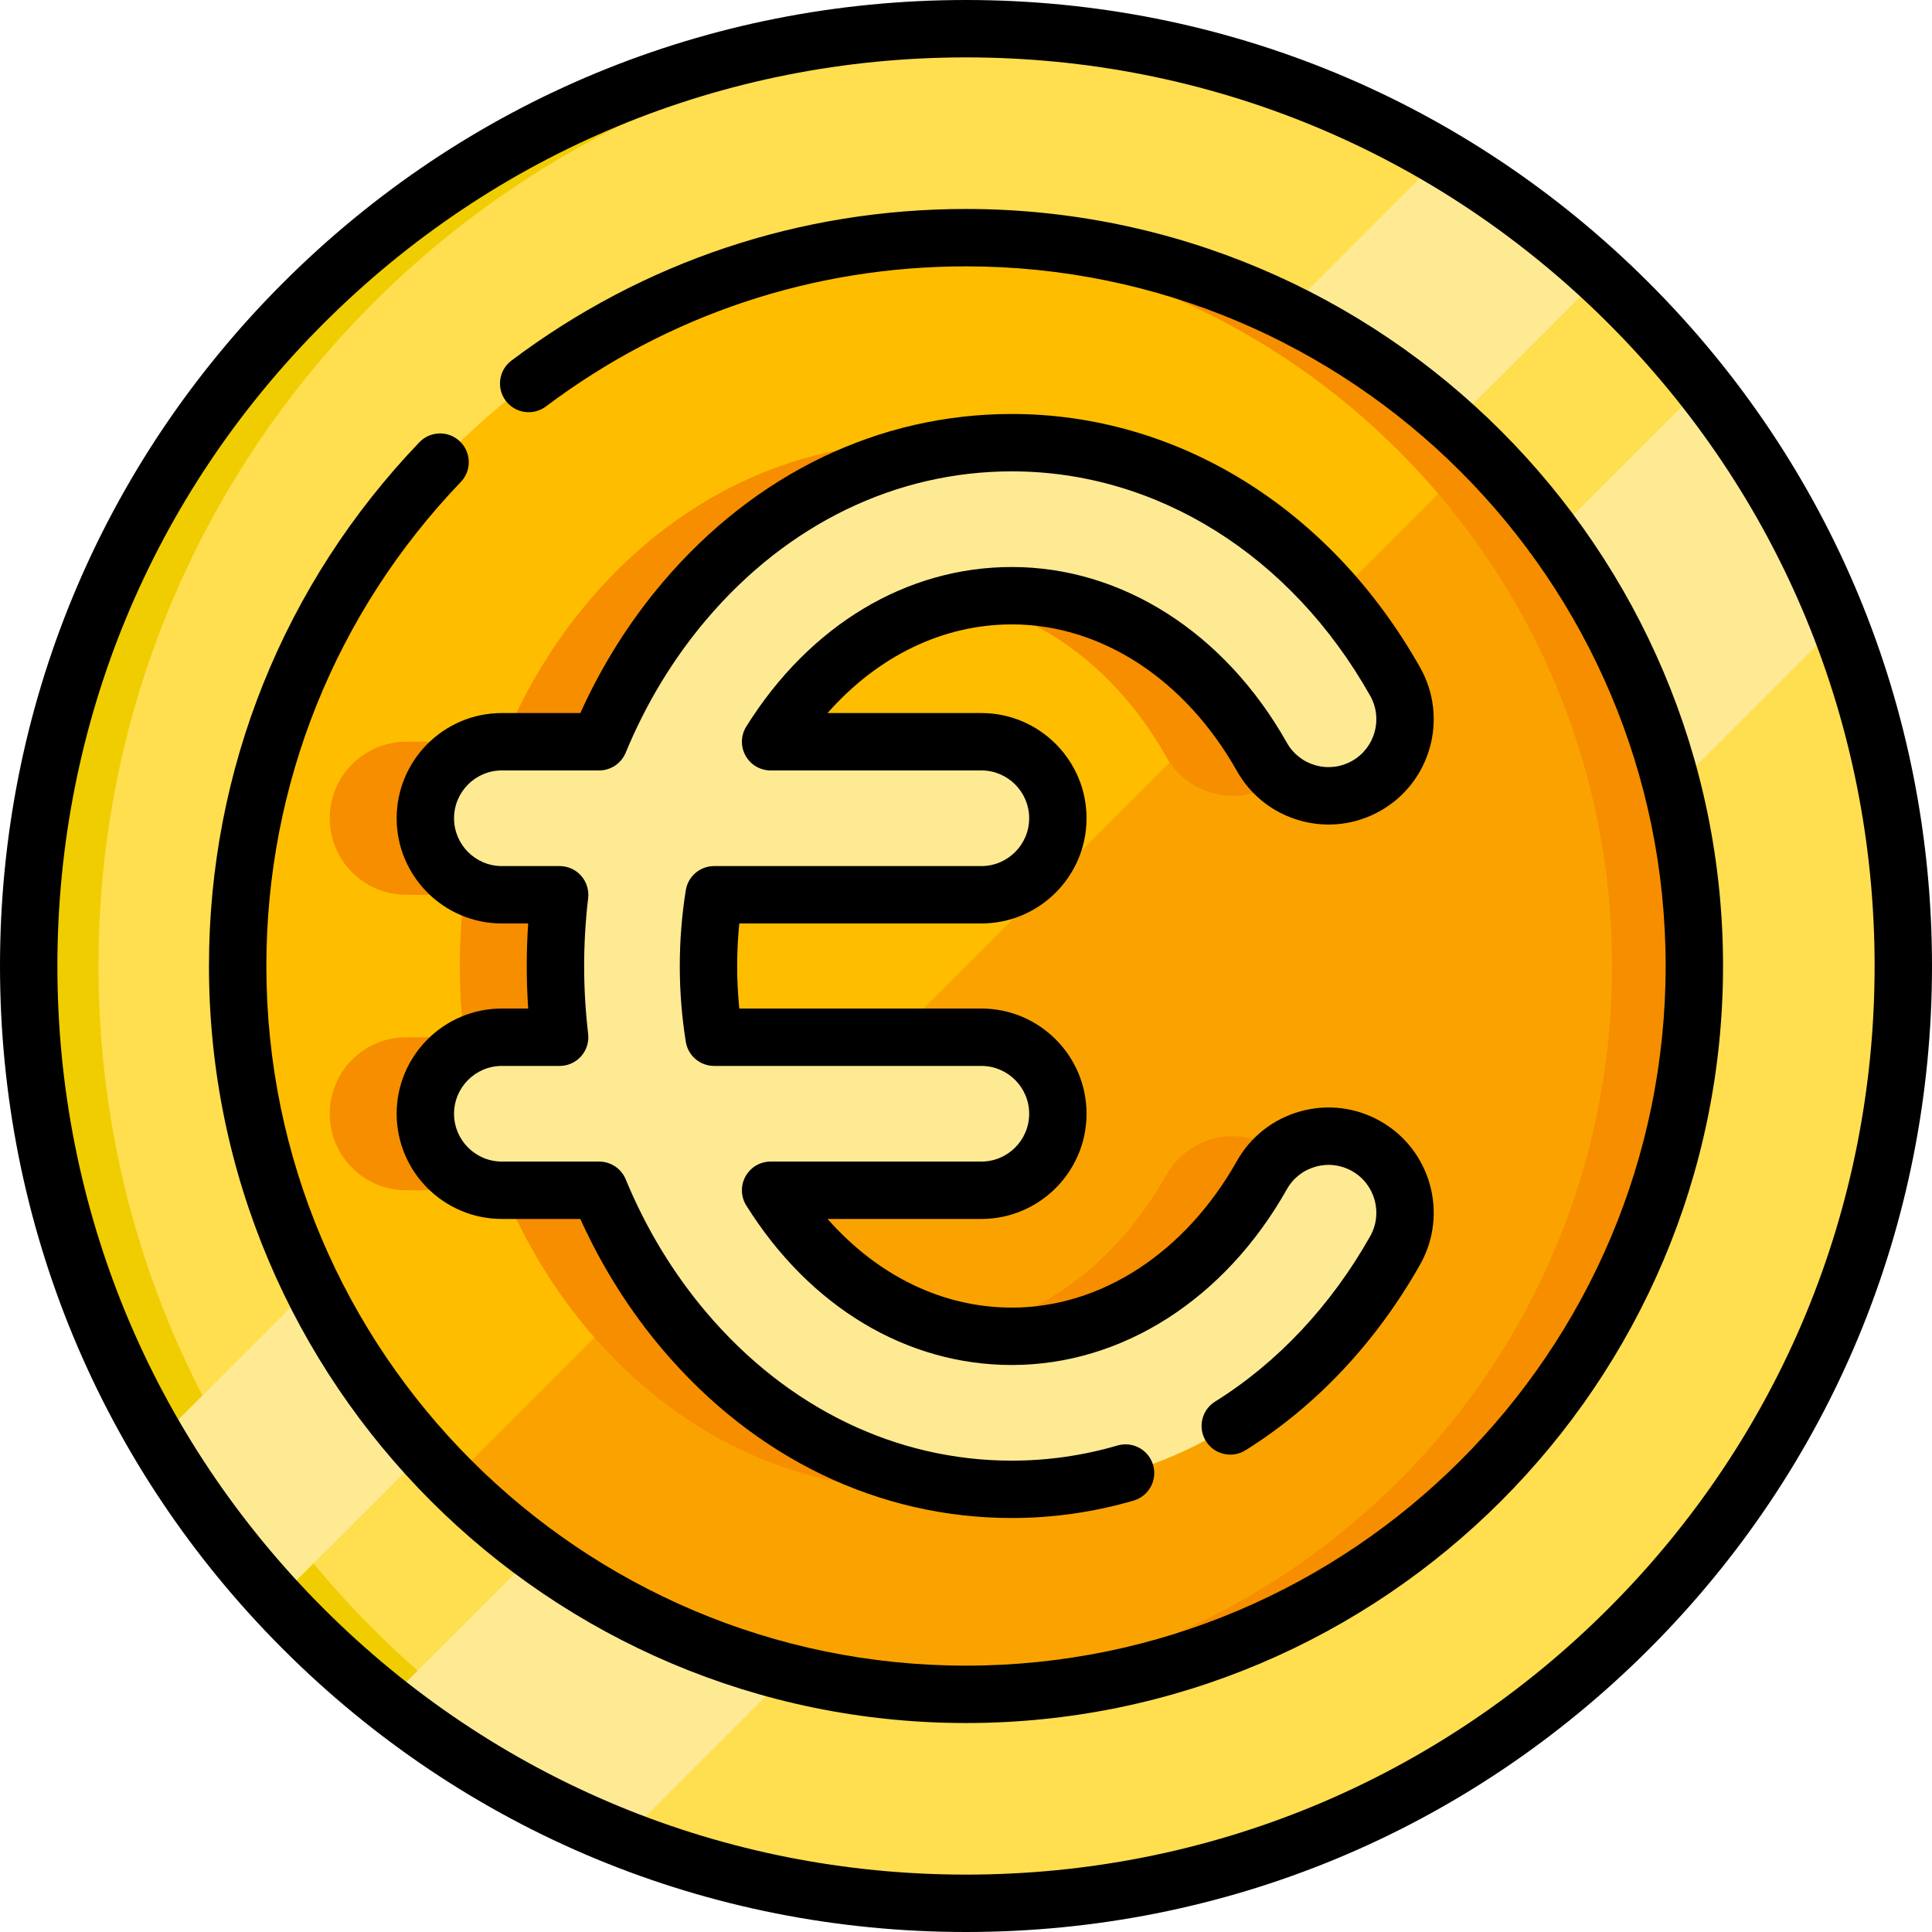 <?xml version="1.0" encoding="iso-8859-1"?>
<!-- Generator: Adobe Illustrator 19.0.0, SVG Export Plug-In . SVG Version: 6.00 Build 0)  -->
<svg xmlns="http://www.w3.org/2000/svg" xmlns:xlink="http://www.w3.org/1999/xlink" version="1.1" id="Layer_1" x="0px" y="0px" viewBox="0 0 505 505" style="enable-background:new 0 0 505 505;" xml:space="preserve" width="512" height="512">
<g>
	<path style="fill:#F0CD00;" d="M497.503,252.499c0,135.31-109.69,245-245,245c-71.33,0-135.54-30.48-180.31-79.13   c-11.76-12.77-22.17-26.8-31.03-41.85c-21.39-36.38-33.66-78.77-33.66-124.02c0-135.31,109.69-245,245-245   c45.26,0,87.65,12.27,124.02,33.67c15.05,8.85,29.07,19.26,41.84,31.03C467.013,116.949,497.503,181.169,497.503,252.499z"/>
	<path style="fill:#FFDE50;" d="M497.503,252.499c0,132.26-104.79,240.04-235.88,244.83c-131.09-4.79-235.88-112.57-235.88-244.83   s104.79-240.04,235.88-244.83C392.713,12.459,497.503,120.239,497.503,252.499z"/>
	<path style="fill:#FFEA94;" d="M418.363,72.199l-346.17,346.17c-11.76-12.77-22.17-26.8-31.03-41.85l335.36-335.35   C391.573,50.019,405.593,60.429,418.363,72.199z"/>
	<path style="fill:#FFEA94;" d="M480.603,162.929l-317.68,317.68c-22.49-8.84-43.36-20.91-62.03-35.64l344.08-344.08   C459.703,119.559,471.773,140.429,480.603,162.929z"/>
	<path style="fill:#FAA300;" d="M442.883,252.499c0,105.14-85.24,190.38-190.38,190.38c-36.62,0-70.82-10.34-99.85-28.26   c-12.65-7.8-24.31-17.05-34.77-27.51c-7.69-7.68-14.73-16.03-21.02-24.94c-8.66-12.27-15.91-25.61-21.5-39.78   c-8.28-20.95-12.94-43.73-13.22-67.55c-0.02-0.78-0.02-1.56-0.02-2.34c0-105.14,85.23-190.38,190.38-190.38   c0.78,0,1.57,0,2.35,0.02c23.82,0.28,46.59,4.95,67.54,13.22c14.17,5.6,27.51,12.84,39.78,21.5c8.91,6.3,17.25,13.33,24.94,21.02   c10.46,10.45,19.71,22.12,27.51,34.77C432.543,181.679,442.883,215.879,442.883,252.499z"/>
	<path style="fill:#FFBD00;" d="M387.113,117.879l-269.23,269.23c-7.69-7.68-14.73-16.03-21.02-24.94   c-8.66-12.27-15.91-25.61-21.5-39.78c-8.28-20.95-12.94-43.73-13.22-67.55c-0.02-0.78-0.02-1.56-0.02-2.34   c0-105.14,85.23-190.38,190.38-190.38c0.78,0,1.57,0,2.35,0.02c23.82,0.28,46.59,4.95,67.54,13.22   c14.17,5.6,27.51,12.84,39.78,21.5C371.083,103.159,379.423,110.189,387.113,117.879z"/>
	<path style="fill:#F68E00;" d="M442.879,252.499c0,105.14-85.24,190.38-190.38,190.38c-3.61,0-7.19-0.1-10.75-0.3   c100.14-5.57,179.62-88.55,179.62-190.08s-79.48-184.51-179.62-190.08c3.56-0.2,7.14-0.3,10.75-0.3   C357.639,62.119,442.879,147.359,442.879,252.499z"/>
</g>
<path d="M252.5,505c-67.445,0-130.854-26.265-178.544-73.956S0,319.945,0,252.5S26.265,121.646,73.956,73.956S185.055,0,252.5,0  s130.854,26.265,178.544,73.956S505,185.055,505,252.5s-26.265,130.854-73.956,178.544S319.945,505,252.5,505z M252.5,15  c-63.438,0-123.08,24.704-167.938,69.562S15,189.062,15,252.5s24.704,123.08,69.562,167.938S189.062,490,252.5,490  s123.08-24.704,167.938-69.562S490,315.938,490,252.5s-24.704-123.08-69.562-167.938S315.938,15,252.5,15z"/>
<path d="M252.5,450.378c-109.11,0-197.878-88.768-197.878-197.878c0-51.271,19.53-99.888,54.993-136.894  c2.867-2.99,7.613-3.091,10.604-0.226c2.99,2.866,3.091,7.614,0.226,10.604c-32.774,34.199-50.823,79.13-50.823,126.515  c0,100.839,82.039,182.878,182.878,182.878c100.84,0,182.879-82.039,182.879-182.878S353.34,69.622,252.5,69.622  c-39.976,0-77.945,12.663-109.803,36.619c-3.313,2.491-8.014,1.824-10.502-1.486c-2.49-3.311-1.824-8.013,1.487-10.502  c34.478-25.926,75.564-39.63,118.818-39.63c109.111,0,197.879,88.768,197.879,197.878S361.611,450.378,252.5,450.378z"/>
<path style="fill:#F68E00;" d="M332.082,299.565c-9.624-5.424-21.82-2.019-27.243,7.604c-14.865,26.376-39.298,42.123-65.359,42.123  c-25.685,0-48.553-14.989-63.053-38.173h55.084c11.046,0,20-8.954,20-20s-8.954-20-20-20h-69.847  c-0.966-6.028-1.478-12.251-1.478-18.619s0.512-12.591,1.478-18.619h69.847c11.046,0,20-8.954,20-20s-8.954-20-20-20h-55.084  c14.5-23.184,37.368-38.173,63.053-38.173c26.061,0,50.494,15.747,65.359,42.123c5.423,9.622,17.621,13.028,27.243,7.604  c9.623-5.423,13.027-17.62,7.604-27.243c-22.05-39.125-59.511-62.483-100.206-62.483c-32.485,0-62.831,14.65-85.447,41.251  c-9.32,10.962-16.845,23.434-22.417,36.922H106.18c-11.046,0-20,8.954-20,20s8.954,20,20,20h15.103  c-0.722,6.124-1.097,12.339-1.097,18.619s0.375,12.496,1.097,18.619H106.18c-11.046,0-20,8.954-20,20s8.954,20,20,20h25.435  c5.572,13.488,13.097,25.959,22.417,36.922c22.616,26.601,52.962,41.251,85.447,41.251c40.695,0,78.156-23.358,100.206-62.483  C345.108,317.185,341.704,304.988,332.082,299.565z"/>
<path style="fill:#FFEA94;" d="M357.083,299.565c-9.624-5.424-21.82-2.019-27.243,7.604c-14.865,26.376-39.298,42.123-65.359,42.123  c-25.685,0-48.553-14.989-63.053-38.173h55.084c11.046,0,20-8.954,20-20s-8.954-20-20-20h-69.847  c-0.966-6.028-1.478-12.251-1.478-18.619s0.512-12.591,1.478-18.619h69.847c11.046,0,20-8.954,20-20s-8.954-20-20-20h-55.084  c14.5-23.184,37.368-38.173,63.053-38.173c26.061,0,50.494,15.747,65.359,42.123c5.423,9.622,17.621,13.028,27.243,7.604  c9.623-5.423,13.027-17.62,7.604-27.243c-22.05-39.125-59.511-62.483-100.206-62.483c-32.485,0-62.831,14.65-85.447,41.251  c-9.32,10.962-16.845,23.434-22.417,36.922h-25.435c-11.046,0-20,8.954-20,20s8.954,20,20,20h15.103  c-0.722,6.124-1.097,12.339-1.097,18.619s0.375,12.496,1.097,18.619h-15.103c-11.046,0-20,8.954-20,20s8.954,20,20,20h25.435  c5.572,13.488,13.097,25.959,22.417,36.922c22.616,26.601,52.962,41.251,85.447,41.251c40.695,0,78.156-23.358,100.206-62.483  C370.11,317.185,366.706,304.988,357.083,299.565z"/>
<path d="M264.48,396.791c-34.722,0-67.097-15.588-91.161-43.893c-8.694-10.226-15.957-21.739-21.629-34.28h-20.509  c-15.164,0-27.5-12.336-27.5-27.5s12.336-27.5,27.5-27.5h6.881c-0.25-3.712-0.375-7.431-0.375-11.119s0.125-7.407,0.375-11.119  h-6.881c-15.164,0-27.5-12.336-27.5-27.5s12.336-27.5,27.5-27.5h20.509c5.673-12.541,12.935-24.054,21.629-34.28  c24.064-28.305,56.439-43.893,91.161-43.893c43.439,0,83.342,24.785,106.74,66.301c7.445,13.21,2.755,30.014-10.455,37.459  c-6.399,3.607-13.821,4.507-20.896,2.531c-7.075-1.975-12.958-6.586-16.564-12.986c-13.518-23.985-35.509-38.305-58.826-38.305  c-18.043,0-35.039,8.298-48.165,23.173h40.196c15.164,0,27.5,12.336,27.5,27.5s-12.336,27.5-27.5,27.5h-63.264  c-0.373,3.689-0.561,7.41-0.561,11.119s0.188,7.43,0.561,11.119h63.264c15.164,0,27.5,12.336,27.5,27.5s-12.336,27.5-27.5,27.5  h-40.196c13.126,14.875,30.121,23.173,48.165,23.173c23.317,0,45.308-14.32,58.826-38.305c3.606-6.399,9.489-11.011,16.563-12.985  c7.076-1.975,14.496-1.076,20.896,2.531c13.209,7.445,17.899,24.249,10.455,37.459c-11.434,20.288-27.228,37.092-45.676,48.596  c-3.517,2.19-8.142,1.119-10.333-2.396c-2.191-3.515-1.119-8.141,2.396-10.333c16.322-10.178,30.342-25.127,40.545-43.231  c3.384-6.005,1.252-13.643-4.752-17.027c-2.908-1.639-6.281-2.047-9.498-1.15c-3.216,0.897-5.89,2.994-7.529,5.902  c-16.212,28.767-43.088,45.94-71.893,45.94c-27.54,0-52.839-15.198-69.411-41.696c-1.446-2.312-1.523-5.227-0.202-7.612  c1.322-2.385,3.833-3.865,6.561-3.865h55.083c6.893,0,12.5-5.607,12.5-12.5s-5.607-12.5-12.5-12.5h-69.847  c-3.684,0-6.823-2.676-7.406-6.313c-1.043-6.512-1.572-13.176-1.572-19.806s0.529-13.293,1.572-19.806  c0.583-3.638,3.722-6.313,7.406-6.313h69.847c6.893,0,12.5-5.607,12.5-12.5s-5.607-12.5-12.5-12.5h-55.083  c-2.727,0-5.239-1.48-6.561-3.865c-1.321-2.385-1.244-5.3,0.202-7.612c16.572-26.498,41.872-41.696,69.411-41.696  c28.805,0,55.681,17.174,71.893,45.94c1.64,2.909,4.313,5.005,7.529,5.903c3.216,0.898,6.589,0.489,9.497-1.15  c6.005-3.385,8.137-11.023,4.753-17.028c-20.703-36.734-55.721-58.665-93.672-58.665c-30.249,0-58.565,13.711-79.733,38.609  c-8.739,10.278-15.871,22.03-21.199,34.927c-1.159,2.806-3.896,4.637-6.932,4.637h-25.435c-6.893,0-12.5,5.607-12.5,12.5  s5.607,12.5,12.5,12.5h15.104c2.142,0,4.182,0.916,5.605,2.517c1.423,1.601,2.094,3.734,1.843,5.861  c-0.694,5.886-1.046,11.854-1.046,17.741s0.352,11.855,1.046,17.741c0.251,2.127-0.42,4.261-1.843,5.861  c-1.423,1.601-3.463,2.517-5.605,2.517h-15.104c-6.893,0-12.5,5.607-12.5,12.5s5.607,12.5,12.5,12.5h25.435  c3.036,0,5.772,1.831,6.932,4.637c5.328,12.897,12.46,24.649,21.199,34.927c21.168,24.897,49.484,38.609,79.733,38.609  c9.342,0,18.635-1.332,27.62-3.96c3.977-1.159,8.141,1.118,9.304,5.094c1.163,3.976-1.118,8.141-5.094,9.304  C285.957,395.256,275.248,396.791,264.48,396.791z"/>















</svg>
